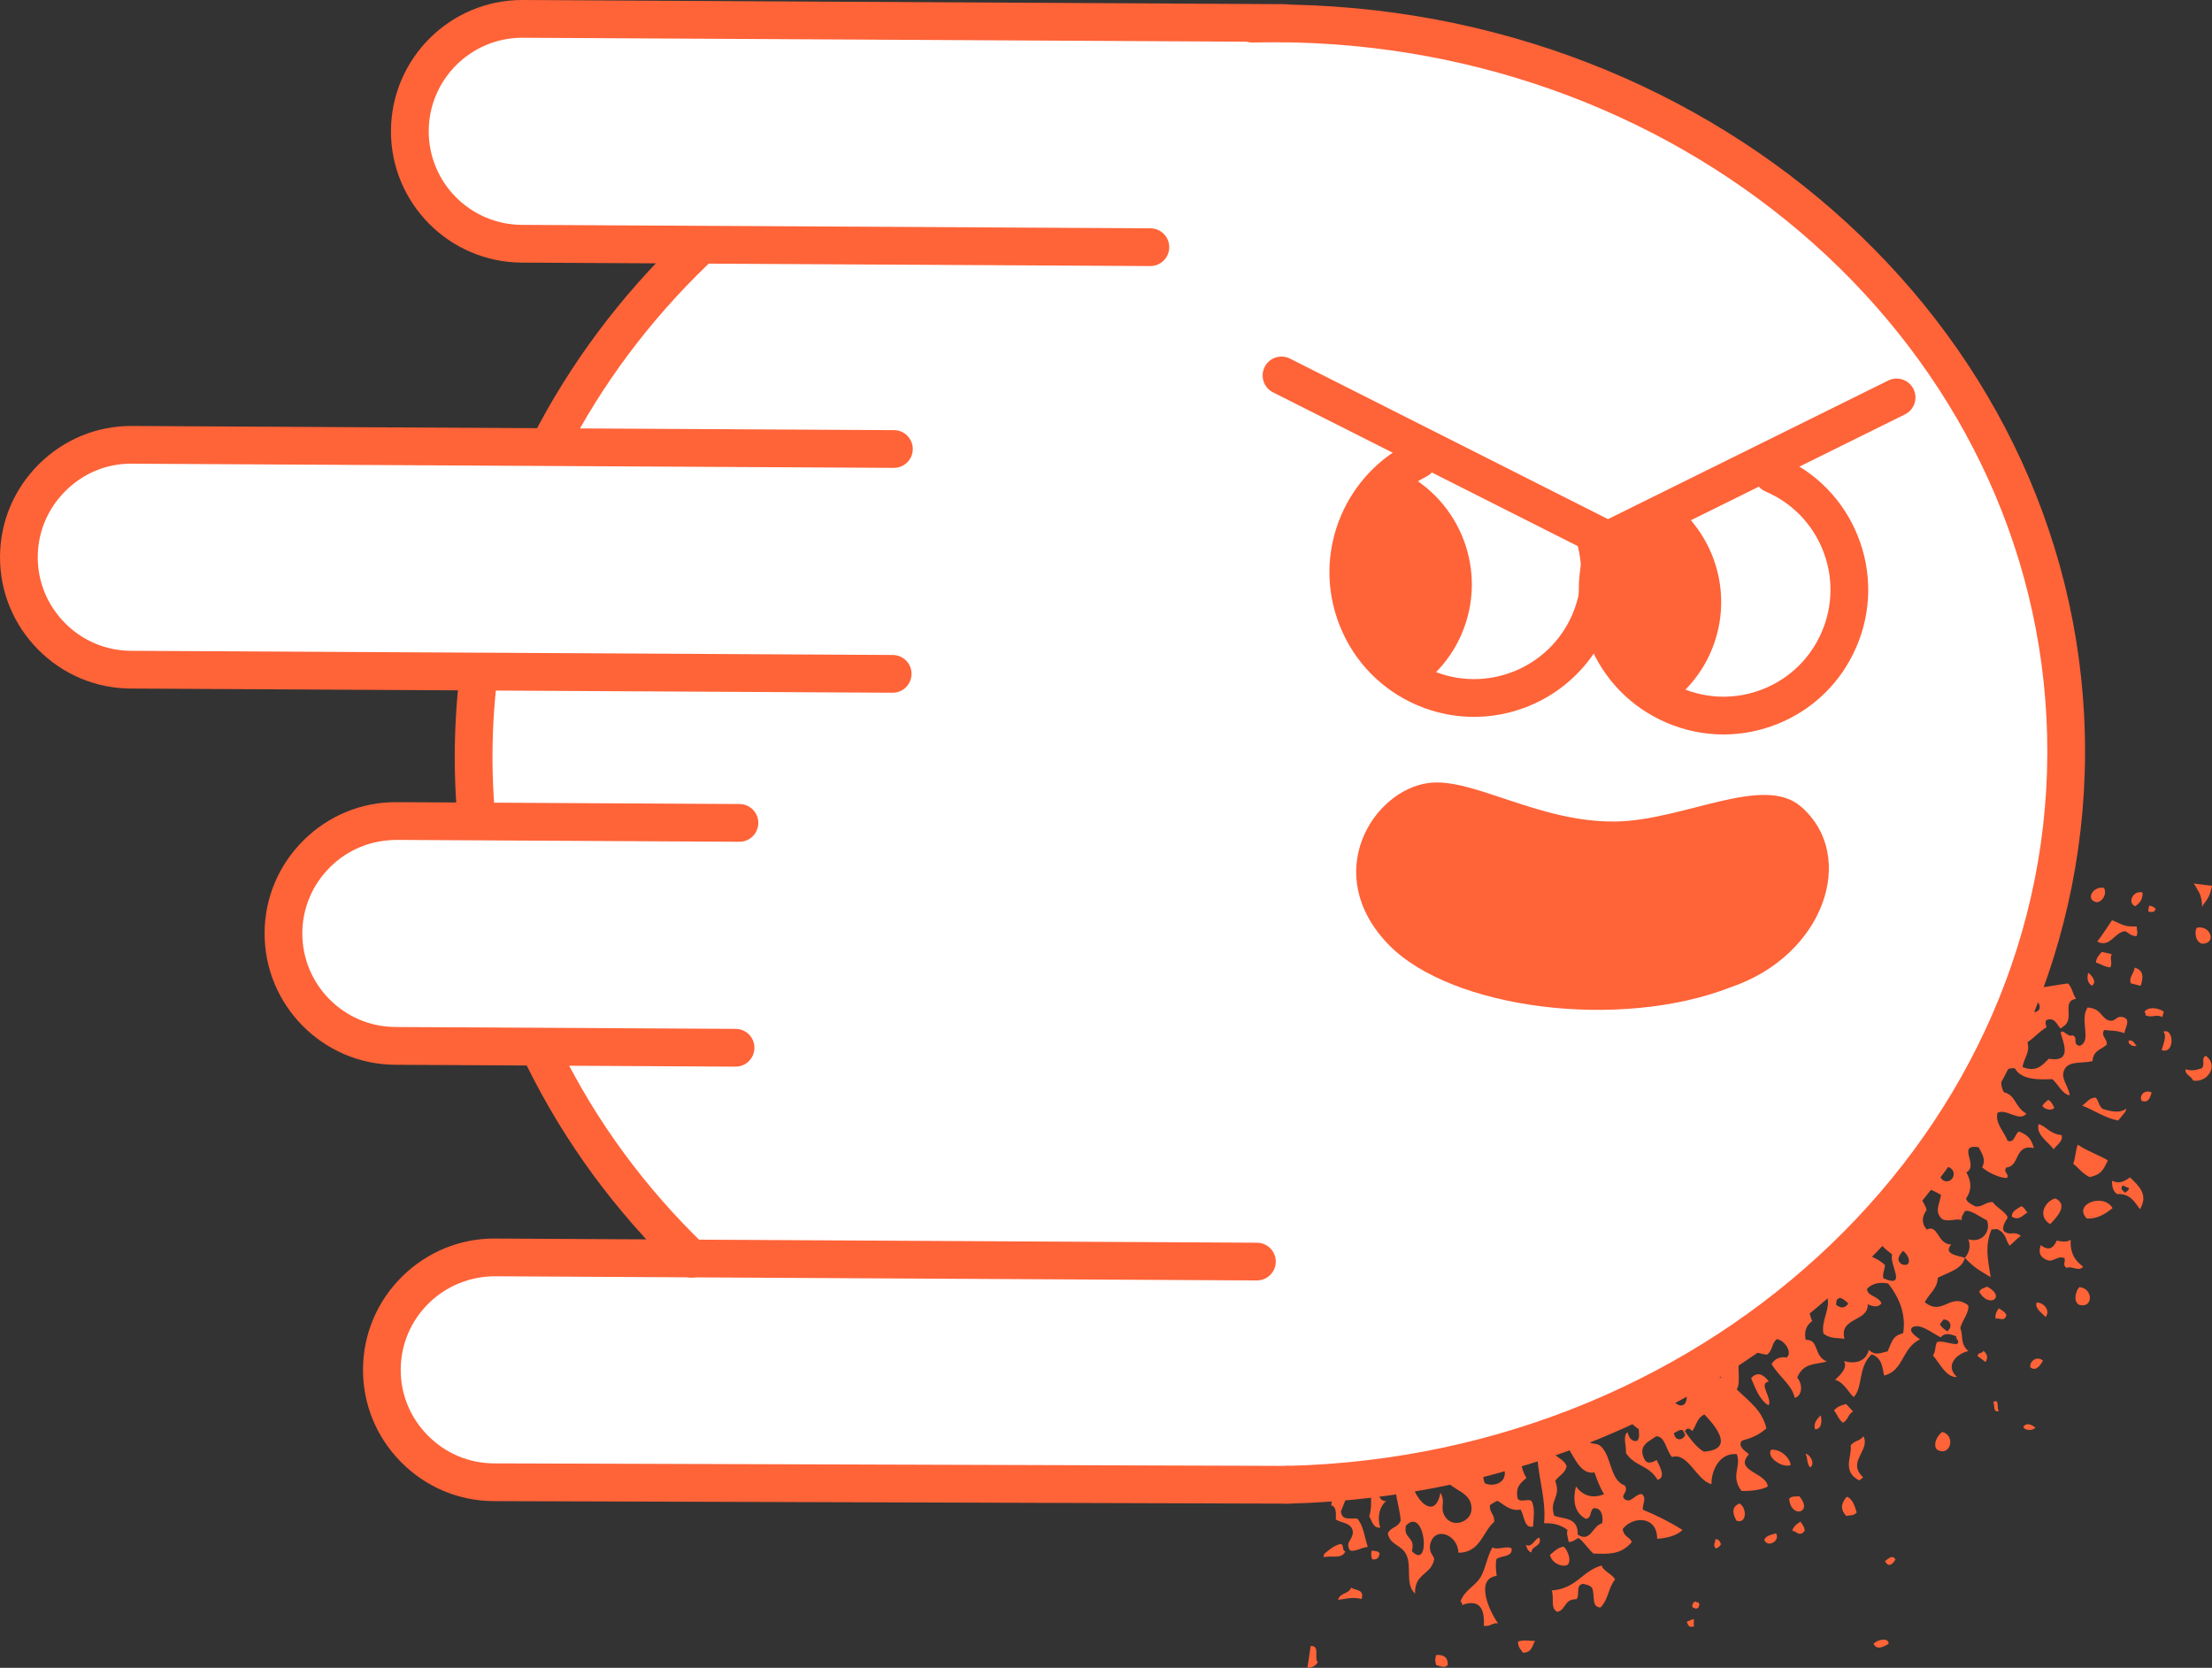 <svg enable-background="new 0 0 93.767 70.693" height="70.693" viewBox="0 0 93.767 70.693" width="93.767" xmlns="http://www.w3.org/2000/svg"><rect x="0" y="0" width="93.767" height="70.693" fill="#333333" stroke="none"/><path d="m87.389 30.652c-.599-16.458-14.99-29.465-30.412-29.261l.956-.22-36.287-.238c-2.374.026-4.297 2.165-4.273 4.753s1.987 4.684 4.361 4.657l6.983.564c-2.132 2.353-4.419 5.592-5.771 8.491l-17.628-.396c-2.374.026-4.297 2.165-4.273 4.753s1.987 4.684 4.361 4.657l14.952.426c-.086 1.193-.156 3.123-.114 4.259.022.602.101 1.397.162 2.014l-3.968-.211c-2.374.026-4.297 2.165-4.273 4.753s1.987 4.684 4.361 4.657l6.438.184c1.452 3.047 3.604 6.394 5.913 8.762l-8.417.154c-2.374.026-4.297 2.165-4.273 4.753s1.987 4.684 4.361 4.657l37.401-.286.962-.198c16.874-.73 29.093-14.806 28.478-31.684z" fill="#fff"/><g fill="#ff6338"><path d="m54.574 63.734c-.434 0-.789-.345-.8-.781-.011-.441.339-.808.78-.819 18.167-.436 32.623-14.324 32.224-30.958-.394-16.366-15.022-29.387-32.796-29.387-.291 0-.583.004-.875.011-.007 0-.014 0-.02 0-.434 0-.789-.345-.8-.781-.011-.441.339-.808.78-.819 19.071-.451 34.889 13.422 35.31 30.938.42 17.517-14.735 32.139-33.784 32.596-.006 0-.013 0-.019 0z"/><path d="m23.263 19.725c-.122 0-.246-.028-.363-.088-.394-.201-.549-.683-.348-1.077 1.599-3.128 3.73-5.986 6.336-8.495.318-.307.823-.297 1.131.021.307.318.297.825-.021 1.131-2.478 2.385-4.503 5.101-6.021 8.071-.141.278-.423.437-.714.437z"/><path d="m20.195 35.508c-.409 0-.758-.312-.796-.727-.06-.653-.099-1.321-.114-1.985-.029-1.226.018-2.469.142-3.693.045-.439.444-.76.876-.715.439.044.76.437.716.876-.117 1.158-.162 2.333-.134 3.494.016.631.051 1.257.108 1.877.04.44-.284.83-.724.87-.025.002-.05.003-.074.003z"/><path d="m29.315 54.153c-.2 0-.4-.074-.556-.224-2.676-2.583-4.841-5.535-6.434-8.773-.195-.396-.032-.876.364-1.071.402-.196.878-.032 1.071.365 1.511 3.072 3.566 5.874 6.109 8.328.317.307.327.813.02 1.131-.155.163-.365.244-.574.244z"/><path d="m48.764 11.277c-.001 0-.003 0-.004 0l-26.651-.146c-3.069-.017-5.553-2.526-5.536-5.596.017-3.058 2.511-5.535 5.565-5.535h.03l32.301.177c.442.002.799.362.796.804-.002.44-.36.795-.8.795-.001 0-.003 0-.004 0l-32.3-.176c-.008 0-.015 0-.022 0-2.177 0-3.953 1.765-3.966 3.944-.011 2.187 1.759 3.975 3.944 3.987l26.651.146c.442.002.799.362.796.804-.002.441-.36.796-.8.796z"/><path d="m37.84 29.362c-.001 0-.003 0-.004 0l-32.3-.177c-1.481-.008-2.875-.596-3.923-1.655s-1.621-2.459-1.612-3.94c.008-1.481.596-2.874 1.655-3.922 1.052-1.041 2.439-1.613 3.909-1.613h.03l32.302.177c.442.002.799.362.796.804-.002.44-.36.795-.8.795-.001 0-.003 0-.004 0l-32.301-.177c-1.065-.011-2.051.402-2.807 1.15s-1.175 1.74-1.181 2.794.402 2.051 1.15 2.806c.747.756 1.739 1.175 2.793 1.181l32.301.177c.442.002.799.362.796.804-.002.441-.36.796-.8.796z"/><path d="m31.181 45.211c-.001 0-.003 0-.004 0l-14.425-.079c-3.069-.017-5.553-2.526-5.536-5.596.008-1.481.597-2.875 1.656-3.923 1.052-1.04 2.439-1.613 3.909-1.613h.032l14.536.08c.442.002.799.362.796.804-.002.44-.36.795-.8.795-.001 0-.003 0-.004 0l-14.537-.079c-1.074.01-2.052.403-2.807 1.15-.756.748-1.176 1.74-1.182 2.794-.011 2.187 1.759 3.975 3.944 3.987l14.425.079c.442.002.799.362.796.804-.001.442-.359.797-.799.797z"/><path d="m54.574 63.734c-.001 0-.002 0-.003 0l-33.647-.107c-1.482-.008-2.876-.596-3.924-1.655s-1.621-2.459-1.612-3.94c.008-1.481.597-2.875 1.656-3.923s2.473-1.623 3.94-1.612l32.3.177c.442.002.799.362.796.804-.002.44-.36.795-.8.795-.001 0-.003 0-.004 0l-32.301-.177c-1.034.003-2.052.403-2.807 1.15-.756.748-1.176 1.74-1.182 2.794s.402 2.051 1.15 2.806c.747.756 1.739 1.175 2.793 1.181l33.646.107c.441.001.799.36.797.802.001.442-.358.798-.798.798z"/><path d="m62.479 30.385c-.804 0-1.621-.159-2.406-.496-1.505-.646-2.669-1.838-3.277-3.359s-.588-3.187.058-4.692c.571-1.333 1.6-2.422 2.896-3.069.396-.198.876-.037 1.073.358s.037.876-.358 1.073c-.958.478-1.718 1.283-2.14 2.269-.984 2.296.083 4.965 2.38 5.95 2.297.983 4.966-.083 5.949-2.38.395-.922.474-1.922.229-2.892-.108-.428.151-.863.579-.972.431-.108.864.151.972.58.332 1.313.225 2.667-.31 3.914-.995 2.322-3.265 3.716-5.645 3.716z"/><path d="m73.059 31.131c-.82 0-1.639-.167-2.415-.499-1.505-.645-2.669-1.838-3.277-3.358s-.588-3.187.058-4.692c.175-.406.648-.592 1.051-.42.406.174.594.645.42 1.051-.477 1.112-.492 2.344-.043 3.467.45 1.124 1.311 2.005 2.423 2.482 1.112.478 2.344.491 3.467.043 1.124-.45 2.006-1.31 2.482-2.422.477-1.112.492-2.344.043-3.467-.45-1.124-1.311-2.005-2.423-2.482-.406-.174-.594-.645-.42-1.05.174-.408.645-.593 1.051-.42 1.505.645 2.669 1.838 3.277 3.358s.588 3.187-.058 4.692-1.838 2.669-3.358 3.277c-.737.293-1.508.44-2.278.44z"/><path d="m59.342 19.957c-.746.545-1.363 1.286-1.753 2.197-1.133 2.643.041 5.69 2.618 6.911.746-.545 1.363-1.286 1.753-2.197 1.133-2.644-.041-5.69-2.618-6.911z"/><path d="m71.276 21.632c-.333.317-.719.579-1.13.737-.638.245-1.317.405-1.987.533h-.001c-1.129 2.642.044 5.686 2.62 6.906.746-.545 1.363-1.286 1.753-2.197.907-2.117.332-4.49-1.255-5.979z"/><path d="m68.475 34.821c2.891-.038 6.256-2.019 7.862-.638 2.428 2.088.992 6.326-2.97 7.661-4.69 1.838-11.861.933-14.514-1.815-2.886-2.989-.653-6.537 1.712-6.842 1.872-.241 4.656 1.677 7.91 1.634z"/><path d="m68.16 23.697c-.124 0-.247-.028-.36-.085l-13.837-6.983c-.395-.199-.553-.68-.354-1.075.198-.395.68-.554 1.074-.354l13.48 6.804 11.88-5.875c.396-.195.875-.034 1.071.363.196.396.034.876-.362 1.072l-12.238 6.051c-.111.054-.233.082-.354.082z"/><path d="m58.214 62.996c-.192.334-.002.699-.171 1.279.121.194.149.489.464.481-.138-.47-.022-.905.249-1.128-.377.004-.289-.506-.542-.632z"/><path d="m88.869 38.243c.253-.009.458-.349.32-.604-.425-.112-.827.477-.32.604z"/><path d="m56.833 65.443c-.284.058-.488.248-.704.425l-.021.142c.299-.099.788.099.921-.257-.149-.023-.05-.287-.196-.31z"/><path d="m57.275 67.295c-.105.286-.467.197-.554.516.32-.032.587-.137.999-.036.123-.421-.263-.354-.445-.48z"/><path d="m55.558 69.77-.135.923c.203-.003.347-.084.44-.237-.173-.171.112-.723-.305-.686z"/><path d="m58.482 65.835c-.062-.089-.198-.101-.341-.106-.032.163-.014.275.028.363.19.037.288-.056.313-.257z"/><path d="m66.448 66.328c.189-.175-.007-.65-.164-.772-.286.047-.409.221-.581.348.084.38.546.535.745.424z"/><path d="m67.882 66.358c-.84.248-1.044.973-2.102 1.056.11.37-.073.739.232.907.384-.083.272-.543.815-.537.16-.174-.057-.598.277-.652.149.04.312.054.399.2.103.335-.04.785.342.804.331-.328.334-.843.619-1.189-.156-.261-.438-.305-.582-.589z"/><path d="m72.704 65.255c.034.138-.125.199.029.382.115-.043.189-.11.219-.188-.054-.156-.133-.235-.248-.194z"/><path d="m63.445 66.797c-.039-.275-.052-.526-.007-.718.205-.154.687-.067.64-.446-.194-.132-.614.09-.81-.046-.214.353-.275.805-.46 1.178-.235.471-.717.595-.9 1.127.051.013.078.056.071.139.661-.243.972.054.92.883.283.039.338-.131.602-.11-.351-.476-1.001-1.888-.056-2.007z"/><path d="m60.882 70.147c-.06.209-.06.22.002.431.155.04.356.147.489-.005.011-.329-.173-.442-.491-.426z"/><path d="m64.555 70.054c.389-.006.394-.301.515-.506-.244.014-.422-.056-.717.027-.012.262.123.333.202.479z"/><path d="m65.256 65.173c-.225.056-.321.46-.575.302.045.163.109.297.239.327 0-.307.458-.225.336-.629z"/><path d="m90.568 44.307c-.123-.063-.076-.195-.309-.214-.132.139.216.326.309.214z"/><path d="m91.709 43.73c.151.182.001.499-.077.777.568.205.527-.963.077-.777z"/><path d="m89.351 49.18c-.436-.247-.806-.359-1.279-.662-.115.369-.081.533-.19.808.241.184.369.401.692.565.445-.081.578-.26.777-.711z"/><path d="m86.906 51.887c.25-.261.804-.814.221-1.091-.42.099-.792.739-.221 1.091z"/><path d="m88.464 51.65c.431.022.779-.192 1.089-.443-.396-.664-1.695-.156-1.089.443z"/><path d="m88.264 46.862c.531.209.949.517 1.523.635.099-.136.387-.417.34-.504-.228.184-.586.142-.997.008-.165-.134-.164-.325-.284-.473-.272-.016-.396.211-.582.334z"/><path d="m90.782 46.66c.274.101.362-.107.424-.357-.288-.13-.536.11-.424.357z"/><path d="m91.661 43.106.062-.227c-.262-.184-.698-.211-.823.02.05.027.068.068.038.13.322.14.4-.063.723.077z"/><path d="m71.772 68.162c.044-.014.086-.024.096.037l.139-.058c-.012-.043-.022-.083.043-.096l-.054-.133c-.044.014-.086.025-.096-.037l-.138.058c.012.042.022.084-.043.095z"/><path d="m89.46 41.005c.105-.227-.047-.335.057-.562l-.419-.095c-.108.123-.231.225-.252.453.228.057.325.174.614.204z"/><path d="m90.096 39.469c.142.078.209.194.468.213.08-.174.006-.276.009-.414-.555.02-.572-.077-1.044-.263-.209.306-.404.622-.627.903.543.294.726-.406 1.194-.439z"/><path d="m88.674 41.78c.231-.146.011-.426-.155-.55-.057.229-.037.426.155.55z"/><path d="m90.514 38.414c.16-.117.315-.249.315-.581-.409-.123-.667.444-.315.581z"/><path d="m93.353 40.003c.635-.014.343-.815-.233-.678-.093.134-.081.601.233.678z"/><path d="m93.263 37.925c.058.171.084.327.084.51.142-.262.313-.318.42-.888l-.782-.097c.066.068.119.169.163.258.048.064.086.136.115.217z"/><path d="m90.327 41.682.418.104c.109-.342.141-.664-.256-.77-.044.276-.258.41-.162.666z"/><path d="m91.373 38.501c-.092-.036-.12-.109-.272-.109l-.042.24c.181.05.307.032.314-.131z"/><path d="m76.319 64.496c-.189.116-.315.243-.343.394.175-.011.285.279.519.005.024-.116-.07-.256-.176-.399z"/><path d="m84.078 57.256c-.071.142-.191.034-.254.216l.343.259c.114-.172.084-.331-.089-.475z"/><path d="m84.6 55.899c.147-.063.366.154.451-.155-.03-.108-.171-.2-.323-.29-.115.158-.168.307-.128.445z"/><path d="m82.342 60.694c-.163.079-.449.517-.229.753.556.321.813-.581.229-.753z"/><path d="m84.488 59.431c.087.097-.022.463.243.379-.106-.137.044-.552-.243-.379z"/><path d="m86.337 55.206c-.096.243.19.422.378.617.209-.255-.059-.613-.378-.617z"/><path d="m79.418 69.667c.125.274.374.168.636.011.041-.226-.352-.253-.636-.011z"/><path d="m79.905 66.173c.159.29.32.127.445-.071-.109-.199-.274-.077-.445.071z"/><path d="m86.825 46.617c-.091.076-.181.146-.252.258.105.168.426.21.509.079-.066-.12-.101-.247-.257-.337z"/><path d="m84.225 54.532c-.107.084-.247.048-.325.227.422.725 1.165.203.325-.227z"/><path d="m74.983 58.559c-.256-.339-.507-.419-.753-.143.147.324.325.909.738 1.151.182-.293-.457-.939.015-1.008z"/><path d="m64.329 63.497c-.097-.501.162-.658.376-.852-.227-.364-.287-.834-.221-1.171-.353.092-.709.177-1.066.255.084.236.152.503.349.545.147.581-.448.757-.808.604-.093-.098-.08-.362-.105-.568-.195-.15-.489-.141-.659-.321-.001-.007 0-.013-.001-.021-.28.048-.559.099-.841.139-.028.192-.055.387-.085.578.257.508 1.147.521 1.108 1.305-.022.509-.798.821-1.131.275-.225-.379.055-.578-.185-.996-.264 1.431-1.422-.079-1.22-.891-.263-.033-.477.005-.638.125-.172.675.125 1.299.174 1.942-.094.303-.431.274-.547.555.104.501.567.463.779.886.256.504-.062 1.271.379 1.662-.037-.883.718-.793.812-1.487-.077-.174-.218-.269-.178-.578.162-.825 1.181-.456 1.203.333.934-.008 1.02-.888 1.517-1.313.014-.35-.201-.351-.185-.704.1-.06.195-.144.325-.183.294.164.525.447.976.37.163.257.149.814.532.719.013-.337.096-.773-.063-1.078-.145-.134-.505.099-.597-.13zm-4.478 2.252c.159-.647-.372-.493-.255-1.084.825-.857 1.08 1.946.255 1.084z"/><path d="m89.193 43.656c.285.045.509.002.858.136.04-.225.24-.521.033-.643-.413-.192-.367.251-.765.076-.285-.172-.271-.462-.821-.523-.369.513.198 1.416-.337 1.628-.343-.062-.035-.361-.313-.446-.213.092-.413-.315-.495-.097.148.49.465 1.25-.508 1.09-.268.269-.507.586-1.11.352.06-.393.331-.619.21-1.051.286-.191.511-.463.808-.635-.057-.181-.099-.36.179-.337.3.02.353.542.501.322.571-.32-.082-1.099.573-1.191-.149-.205-.157-.463-.341-.653-.754.092-1.264.256-2.023.184-.092.189-.184.377-.276.564.16.164.168.384-.057.444-.054-.02-.09-.045-.131-.069-.294.585-.59 1.159-.894 1.719.024.033.052.064.071.098-.517.44-.477 1.287-.393 2.016-.159.215-.169-.185-.418-.116-.169-.036-.11.299-.268.279-.112-.029-.181-.073-.233-.122-.366.6-.745 1.186-1.137 1.761.02.011.032.01.054.026.071.129-.082.297-.14.447-.074.003-.153-.005-.231-.012-1.158 1.645-2.446 3.192-3.934 4.679.186.028.373.056.598.205.017.46-.582.389-.928.121-.663.646-1.367 1.282-2.116 1.909.193.31.218.689.021.924-.247-.185-.481-.278-.711-.358-.27.217-.538.433-.82.648-.296.226-.6.441-.905.653.162.265.259.555.146.714-.256-.012-.504-.124-.745-.314-.36.235-.724.46-1.093.676.143.075.282.201.404.472-.06.7-.762.173-.755-.272-.644.362-1.302.697-1.972 1.001.23.184.44.47.688.613.004.185.058.399-.084.505-.169.013-.314-.058-.393-.378-.215.178-.043.587-.066.885.373.581.961.497 1.345 1.141.331-.111.135-.481-.042-.841-.222.12-.431.192-.54-.079-.246-.545.201-.701.52-.929.386-.001.411.598.67.88.682-.214 1.044 1.003 1.674 1.148-.016-.524.31-1.339 1.071-1.272.203.558-.282.906.198 1.56.343.02.911-.048 1.118-.191-.072-.6-1.455-.646-.8-1.362-.189-.164-.485-.337-.299-.575.334-.095.691-.209 1.038-.524-.181-.778-.74-1.143-1.26-1.654.206-.266-.033-1.115.169-1.394.278-.384.633-.134 1.114-.073.267-.196.181-.463.417-.662.339.041.683.586.416.783-.262-.057-.51.053-.636.278.357.575.876.898.98 1.431.304-.072.369-.547.107-.861.268-.635.758-.545 1.264-.679-.589-.226-.315-.943-.905-.921-.053-.289-.035-.562.277-.798-.164-.366-.162-.704-.189-1.046.213-.001.353-.327.588-.244l.217.189c.204.564-.26 1.072-.137 1.638.315.233.592.171.888.217-.238-.922 1.017-.707.987-1.462.22.096.433.15.581-.038-.085-.29-.638-.321-.608-.622.246-.251.554-.281.891-.222.535.676.752 1.383.638 2.105-.471.128-.465.353-.664.778-.258.031-.491.216-.794-.07-.123.516-.606.605-1.049.476.15.287-.114.542-.378.794.384.106.59.574.79.732.398-.421.17-1.265.758-1.812.472.165.453.605.53.901.839-.212.736-1.158 1.518-1.535-.221-.165-.466-.329-.34-.501.326-.208.793.196 1.218.414.179-.207.417-.14.663-.043-.05.113.192.207.019.33-.272.004-.576-.152-.833-.091-.102.192-.045.382-.176.574.247.265.567.961 1.015.91-.54-.5.027-1.005.49-1.097-.371-.306-.207-.652-.346-.97.063-.315.399-.665.334-.971-.762-.576-1.076.486-1.839-.131.202-.389.529-.559.552-1.036.46-.234 1.034-.367 1.149-.845-.29-.097-.936-.146-.582-.562-.609-.032-.527-.862-1.038-.639-.221-.255-.215-.529-.003-.825-.058-.28-.352-.532-.27-.828.181-.178.517-.025.879.187-.047.356-.313.738.071 1.04.311.106.522-.048.817.024-.051-.112.055-.247.126-.376.221-.078.608.229.932.389.188.477-.218.984-.788.801.084.243.09.501-.144.789.4.441.684.566 1.093.822-.102-.675-.274-1.313.041-2.037.096.038.152-.024.244.004.403.189.328.464.518.695.161-.127.306-.301.474-.415-.307-.237-.417.02-.713-.192-.101-.166.027-.372.154-.58-.064-.247-.485-.426-.623-.656-.293-.037-.452.231-.749.176-.203-.1-.381-.205-.388-.336.251-.356.224-.722.011-1.104.553-.293-.442-1.21.521-1.065.13.267.331.518.145.851.246.228.777.465 1.055.453.118-.176-.196-.258-.02-.446.575-.049.324-1.007 1.162-.823-.085-.268-.168-.533-.631-.7-.186.086-.185.517-.487.388-.151-.398-.534-.729-.425-1.185.384-.187.933.409 1.224.036-.487-.26-.445-.789-.949-.902-.221-.334-.17-1.092.459-1.017.297.525 1.066.473 1.588.46.244.206.429.645.74.684-.057-.427-.444-.748-.2-1.136.206-.328.737-.207 1.165-.313.038-.481.385-.483.599-.697.049-.242-.26-.344-.108-.623zm-18.24 17.092c.133-.07.271-.176.382-.123l.101.19c-.061.204-.4.331-.483-.067zm1.271.782c-.295-.169-.553-.509-.805-.869.108-.151.165-.136.319-.009.182-.233.17-.529.512-.698.512.532 1.285 1.489-.026 1.576zm10.162-5.603c.294.003.404.317.159.502-.146-.1-.281-.201-.307-.307zm-4.555-.622c.023-.167-.013-.226.156-.293.106.008.234.117.364.237-.135.202-.309.224-.52.056zm2.83-2.286c.3.195.403.714-.04.571-.269-.177-.109-.374.04-.571zm-.823 1.164c-.053-.188.06-.377.066-.564-.354-.34-.72-.351-.905-.585.029-.196.03-.397-.027-.592.191-.084.398-.128.677.023.058.333.186.405.56.707-.143.41.663 1.455-.371 1.011zm2.867-5.933c.158.056.245.125.301.2-.069.206-.214.267-.463.128-.062-.189-.027-.26.162-.328zm-.396 1.742c.022-.046-.058-.077-.102-.114.088-.186.182-.345.309-.436.579.136.223.874-.207.55zm3.966-7.096c-.437-.087-.515-.294-.43-.564.067-.027.197.025.235-.04.381.096.544.513.195.604z"/><path d="m69.589 63.324c-.292.018-.437.384-.692.24-.264-.184.165-.298-.019-.598-.622-.212-.556-1.187-.99-1.635-.247-.265-.476.028-.709-.446 0-.13.035-.225.088-.3-.696.265-1.401.505-2.117.711-.013 1.197.403 2.146.304 3.268.392-.012.726.072.998.291-.063.11.008.318.048.504.21-.006.276-.114.414-.171.233.17.404.462.628.661.708.021 1.173.044 1.632-.488-.104-.243-.336-.194-.387-.552.427-.556 1.463-.564 1.46.415.318-.023.819-.103 1.071-.377-.553-.349-1.107-.621-1.675-.855-.038-.223.186-.503-.054-.668zm-2.707 1.725c.016-.746-.577-.651-.997-.799-.232-.695.312-.767.04-1.481.153-.221.44-.33.483-.63-.166-.388-.536-.301-.64-.806.048-.184.263-.222.479-.261.429.449.663 1.463 1.342 1.338.122.328.199.578.407.923-.525.211-.914.043-1.192-.329-.128.514-.105 1.103.421 1.374.263-.041.156-.339.319-.447.338-.041.425.316.374.633-.421.106-.488.837-1.036.485z"/><path d="m57.531 64.365c-.344-.026-.622.094-.692-.292.232-.619.504-1.253.91-1.7-.369.005-.738.001-1.108-.009l-.211 1.446c.221.042.204.325.195.599.269.164.736.13.722.586-.068.357-.305.349-.137.706.168.112.517-.114.771-.134-.141-.416-.186-.926-.45-1.202z"/><path d="m86.96 42.601c-.018.14-.087.214-.264.145.019-.139.088-.213.264-.145z"/><path d="m88.3 53.684c-.448-.321-.547-.718-.523-1.139-.156.124-.375.078-.592.039-.134.307-.326.462-.677.193-.081.238-.093.462.233.62.317.142.456-.204.774-.069.056.133-.108.314.1.414.196-.105.534.185.685-.058z"/><path d="m87.387 48.111c-.524-.052-.668-.401-.973-.462-.112.441.378.723.644 1.066.115-.184.422-.345.329-.604z"/><path d="m85.285 51.574c.322.184.463-.085.665-.181-.11-.085-.104-.195-.267-.268-.169.118-.414.2-.398.449z"/><path d="m76.268 63.414c-.144.046-.264-.038-.425.109.064.861 1.045.606.425-.109z"/><path d="m78.551 59.827-.294-.315c-.174.052-.346.077-.516.271.156.178.159.338.383.524.243-.15.186-.331.427-.48z"/><path d="m76.533 61.62c.112.2.037.368.19.577.239-.11.033-.549-.19-.577z"/><path d="m76.939 60.58c.302.005.297-.383.242-.586-.199.178-.311.369-.242.586z"/><path d="m75.07 61.456c-.2.334.528.795.842.636-.089-.424-.546-.692-.842-.636z"/><path d="m73.743 63.725c-.344.142-.309.412-.138.727.414.164.484-.485.138-.727z"/><path d="m74.788 65.278c.167.35.69.015.496-.286-.158.053-.445.093-.496.286z"/><path d="m71.506 68.735c.045.181.136.283.316.183-.065-.12.023-.181-.032-.297-.095.038-.189.082-.284.114z"/><path d="m88.148 54.556c-.125.104-.297.569-.025.746.617.19.621-.696.025-.746z"/><path d="m90.292 49.907c-.214.134-.411.304-.766.139.011.206.009.417.217.567.535-.038.745.324.969.643.367-.612-.033-.981-.42-1.349zm-.211.654c-.074-.092-.234-.158-.096-.314l.264.115c-.026.131-.114.131-.168.199z"/><path d="m78.977 62.616c-.71-.659.322-1.139.014-1.737-.183.231-.36.158-.542.388.073.457-.391 1.104.368 1.485z"/><path d="m86.062 57.954c.234.174.393-.027.54-.281-.239-.207-.565-.01-.54.281z"/><path d="m85.771 60.468c.029.161.366.203.514.042-.186-.13-.362-.225-.514-.042z"/><path d="m78.28 63.442c-.198.245-.315.503-.008.82.146-.059.273.015.434-.152-.067-.208-.16-.597-.426-.668z"/><path d="m93.507 44.75c-.216.101-.021.307-.161.528-.207.052-.386.145-.689.043-.072.231.261.292.302.478.615.112 1.109-.627.548-1.049z"/></g></svg>